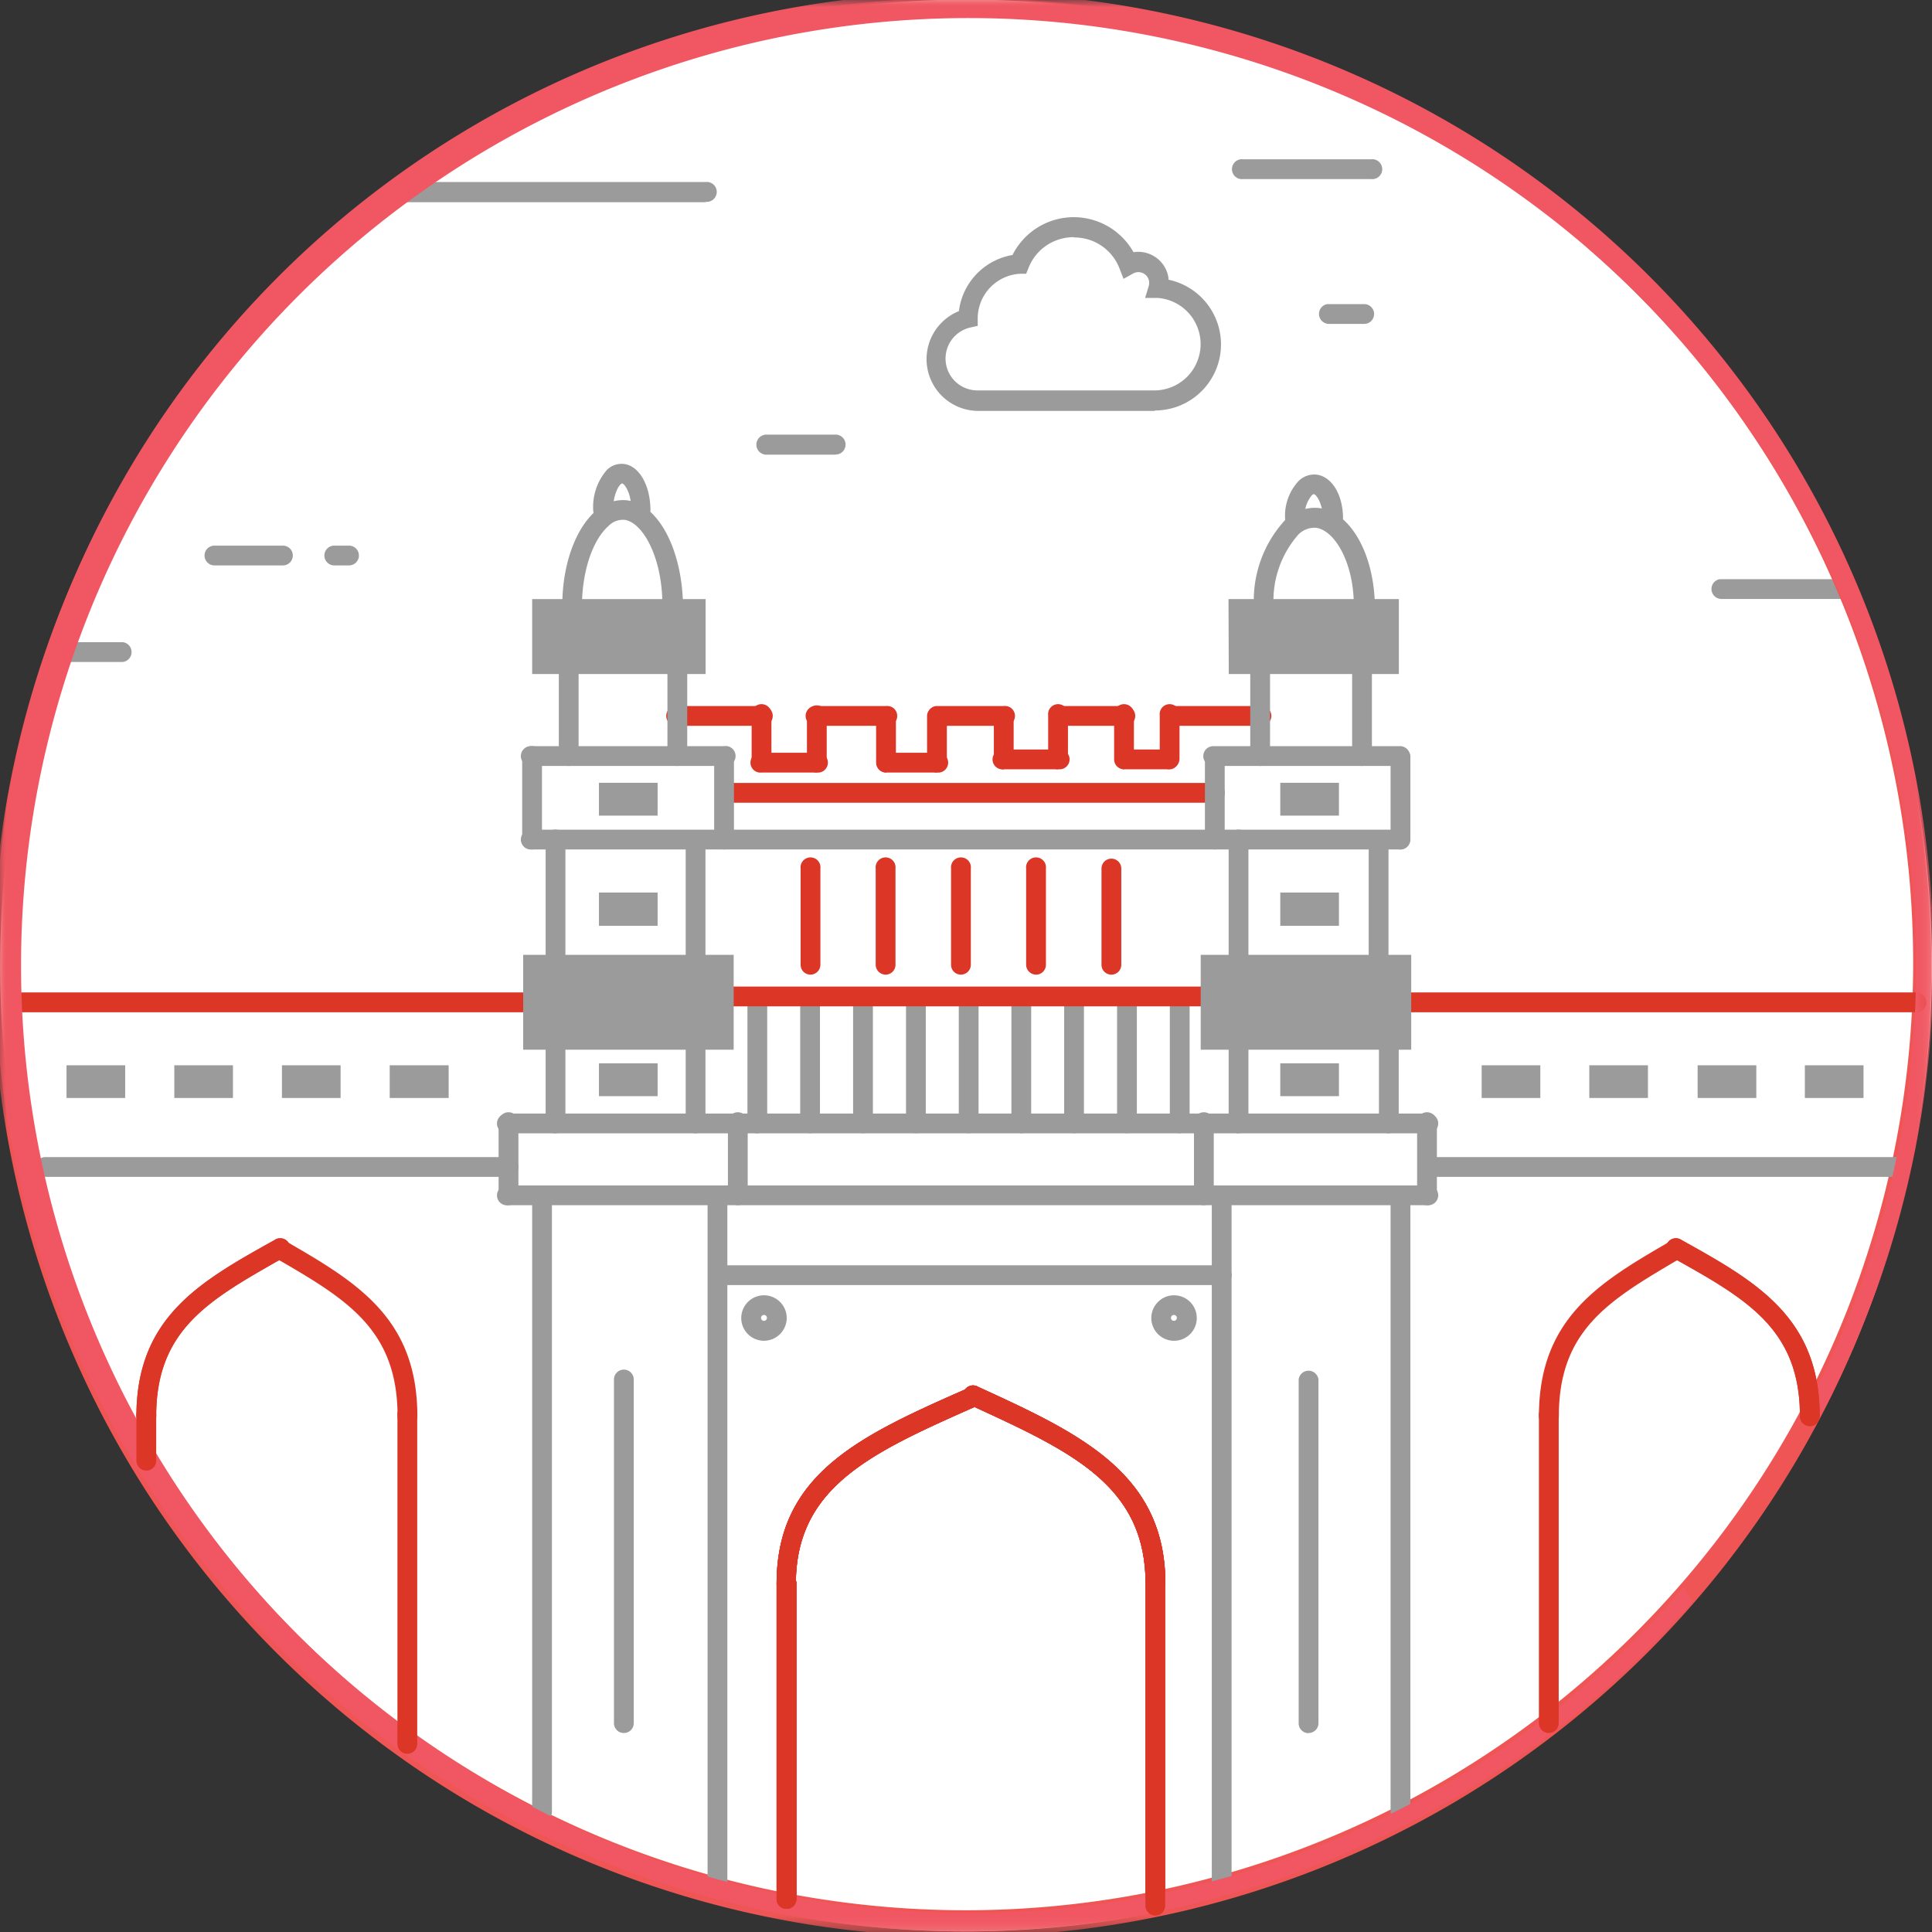<svg id="Layer_1" data-name="Layer 1" xmlns="http://www.w3.org/2000/svg" xmlns:xlink="http://www.w3.org/1999/xlink" viewBox="0 0 137.67 137.67"><rect x="0" y="0" width="137.67" height="137.67" fill="#333333" stroke="none"/><defs><style>.cls-1{fill:#fff;}.cls-2{fill:#9b9b9b;}.cls-3{fill:#dc3627;}.cls-4{mask:url(#mask);}.cls-5{fill:#f05555;}.cls-6{mask:url(#mask-2);}.cls-7{fill:#f05763;}</style><mask id="mask" x="0" y="0" width="137.67" height="137.67" maskUnits="userSpaceOnUse"><g transform="translate(-2.03 -2.03)"><g id="qP"><path id="qO" class="cls-1" d="M139.7,139.7H2V2H139.7Z"/></g></g></mask><mask id="mask-2" x="0" y="0" width="137.67" height="137.67" maskUnits="userSpaceOnUse"><g transform="translate(-2.03 -2.03)"><g id="qR"><path id="qQ" class="cls-1" d="M2,139.7H139.7V2H2Z"/></g></g></mask></defs><title>mumbai</title><path class="cls-1" d="M139.7,70.87A68.83,68.83,0,1,1,70.86,2,68.83,68.83,0,0,1,139.7,70.87Z" transform="translate(-2.03 -2.03)"/><path class="cls-2" d="M56,82.79a.71.71,0,0,1-.71-.7V73.45a.71.71,0,0,1,1.41,0v8.63a.7.7,0,0,1-.7.7h0m3.76,0a.71.71,0,0,1-.71-.7V73.45a.71.71,0,0,1,1.41,0v8.63a.7.7,0,0,1-.7.7h0m3.76,0a.7.7,0,0,1-.7-.7h0V73.45a.7.7,0,0,1,1.41,0h0v8.63a.7.7,0,0,1-.7.7h0m3.76,0a.7.7,0,0,1-.7-.7h0V73.45a.71.71,0,0,1,1.41,0v8.63a.71.71,0,0,1-.71.7m3.76,0a.7.7,0,0,1-.7-.7h0V73.45a.71.71,0,0,1,1.41,0v8.63a.71.71,0,0,1-.71.7m3.76,0a.71.71,0,0,1-.71-.7V73.45a.71.71,0,0,1,1.41,0v8.63a.7.7,0,0,1-.7.7h0m3.76,0a.71.71,0,0,1-.71-.7V73.45a.71.71,0,0,1,1.41,0v8.63a.7.7,0,0,1-.7.7h0m3.76,0a.7.7,0,0,1-.7-.7h0V73.45a.71.71,0,0,1,1.41,0v8.63a.71.71,0,0,1-.71.7m3.76,0a.7.7,0,0,1-.7-.7h0V73.45a.71.71,0,0,1,1.41,0v8.63a.71.71,0,0,1-.71.7" transform="translate(-2.03 -2.03)"/><path class="cls-3" d="M91.82,53.75H85.37a.71.71,0,0,1,0-1.41h6.46a.71.71,0,1,1,0,1.41" transform="translate(-2.03 -2.03)"/><path class="cls-2" d="M52.31,16.44H31A.71.71,0,0,1,30.9,15H52.31a.71.71,0,1,1,0,1.41m47.43-1.62H90.61a.71.71,0,1,1,0-1.41h9.12a.71.71,0,1,1,0,1.41m33.4,29.92h-8.46a.71.71,0,0,1-.09-1.41h8.55a.71.71,0,0,1,.09,1.41h-.09M10.75,49.2H7a.71.71,0,0,1,0-1.41h3.78a.71.71,0,0,1,0,1.41M61.57,34.43H56.69A.71.71,0,1,1,56.6,33h5a.71.71,0,0,1,.09,1.41h-.09M22.19,42.32H17.31a.7.7,0,0,1,0-1.41h4.88a.7.7,0,1,1,0,1.41h0m4.71,0H25.85a.7.7,0,0,1,0-1.41h1.05a.7.7,0,1,1,0,1.41h0M99.24,25.11H96.73a.71.71,0,0,1-.12-1.41h2.63a.7.7,0,1,1,0,1.41h0M78.55,18.93a3.45,3.45,0,0,0-3.23,2.19l-.17.42-.45,0a3.19,3.19,0,0,0-3,3.15v.56l-.54.12a2.27,2.27,0,0,0,.51,4.48H84.35a3.3,3.3,0,0,0,.18-6.59l-.9,0,.26-.86a.77.77,0,0,0-1.1-.89l-.7.39-.29-.75a3.45,3.45,0,0,0-3.23-2.2m5.8,12.36H71.7a3.69,3.69,0,0,1-1.34-7.11,4.63,4.63,0,0,1,3.82-4,4.88,4.88,0,0,1,8.62-.2,2.18,2.18,0,0,1,2.49,1.81q0,.08,0,.15a4.71,4.71,0,0,1-1,9.32" transform="translate(-2.03 -2.03)"/><g class="cls-4"><path class="cls-5" d="M116.12,19a2.79,2.79,0,0,1-1,.66,67.52,67.52,0,1,1-12.07-8.37,3.23,3.23,0,0,1,.57-1,69.08,69.08,0,1,0,12.46,8.69" transform="translate(-2.03 -2.03)"/></g><path class="cls-2" d="M89.09,136.78a.71.71,0,0,1-.71-.71V87.4a.71.71,0,1,1,1.41,0v48.67a.7.7,0,0,1-.7.71h0m12.73-5a.7.7,0,0,1-.7-.7h0V87.2a.71.71,0,0,1,1.41,0v43.87a.7.7,0,0,1-.7.7h0" transform="translate(-2.03 -2.03)"/><path class="cls-2" d="M103.72,87.91H38.27a.71.71,0,1,1-.09-1.41h65.54a.71.71,0,1,1,0,1.41m0-5.12H38.27a.71.71,0,1,1-.09-1.41h65.54a.71.71,0,1,1,0,1.41m-8.45,42.74a.7.7,0,0,1-.7-.7h0V100.33a.71.71,0,0,1,1.41,0v24.49a.7.7,0,0,1-.7.7h0" transform="translate(-2.03 -2.03)"/><path class="cls-3" d="M88.25,73.74H53.58a.7.7,0,1,1,0-1.41H88.25a.7.7,0,0,1,0,1.41h0M40,74.16H3.51a.71.71,0,0,1,0-1.41H40a.71.71,0,1,1,0,1.41" transform="translate(-2.03 -2.03)"/><path class="cls-2" d="M38.27,85.89h-33a.7.7,0,1,1,0-1.41h33a.7.7,0,1,1,0,1.41h0m99.13,0H103.8a.7.7,0,0,1,0-1.41H137.4a.7.7,0,0,1,0,1.41h0M101,82.79a.71.71,0,0,1-.71-.7V76.13a.71.71,0,1,1,1.41,0v5.95a.7.7,0,0,1-.7.7h0" transform="translate(-2.03 -2.03)"/><path class="cls-3" d="M138.62,74.16H102a.71.71,0,0,1,0-1.41h36.61a.71.71,0,0,1,.09,1.41h-.09" transform="translate(-2.03 -2.03)"/><path class="cls-2" d="M101.82,62.56H39.94a.71.71,0,1,1,0-1.41h61.88a.71.71,0,0,1,.09,1.41h-.09" transform="translate(-2.03 -2.03)"/><path class="cls-3" d="M88.47,59.23H53.62a.71.71,0,0,1,0-1.41H88.47a.71.71,0,1,1,.09,1.41h-.09" transform="translate(-2.03 -2.03)"/><path class="cls-2" d="M99.08,56.61a.71.71,0,0,1-.7-.71V49.36a.71.71,0,0,1,1.41,0V55.9a.71.71,0,0,1-.71.71m-7.26,0a.7.7,0,0,1-.7-.7h0V49.36a.7.7,0,0,1,1.41,0V55.9a.7.7,0,0,1-.7.71h0" transform="translate(-2.03 -2.03)"/><g class="cls-6"><path class="cls-2" d="M91,48.65h9.3V46.13H91Zm-1.41,1.41h12.12V44.72H89.57Z" transform="translate(-2.03 -2.03)"/></g><g class="cls-6"><path class="cls-2" d="M93.26,60.15h4.18V57.81H93.26Z" transform="translate(-2.03 -2.03)"/></g><g class="cls-6"><path class="cls-2" d="M93.26,68h4.18V65.63H93.26Z" transform="translate(-2.03 -2.03)"/></g><g class="cls-6"><path class="cls-2" d="M93.26,80.14h4.18V77.8H93.26Z" transform="translate(-2.03 -2.03)"/></g><g class="cls-6"><path class="cls-3" d="M56.3,53.75h-6a.71.71,0,1,1,0-1.41h6a.71.71,0,1,1,0,1.41" transform="translate(-2.03 -2.03)"/></g><g class="cls-6"><path class="cls-3" d="M65.17,53.75H60.23a.71.71,0,1,1,0-1.41h4.94a.71.71,0,1,1,0,1.41" transform="translate(-2.03 -2.03)"/></g><g class="cls-6"><path class="cls-3" d="M73.56,53.75H68.8a.71.71,0,0,1-.09-1.41h4.85a.71.71,0,1,1,0,1.41" transform="translate(-2.03 -2.03)"/></g><g class="cls-6"><path class="cls-3" d="M82.13,53.75h-4.7a.71.71,0,0,1,0-1.41h4.7a.71.71,0,1,1,0,1.41h0" transform="translate(-2.03 -2.03)"/></g><g class="cls-6"><path class="cls-3" d="M85.37,56.85a.7.7,0,0,1-.7-.7h0V53a.71.71,0,1,1,1.41,0v3.09a.71.71,0,0,1-.71.7" transform="translate(-2.03 -2.03)"/></g><g class="cls-6"><path class="cls-3" d="M82.13,56.85a.71.71,0,0,1-.71-.7V53a.71.71,0,1,1,1.41,0v3.09a.7.7,0,0,1-.7.7h0" transform="translate(-2.03 -2.03)"/></g><g class="cls-6"><path class="cls-3" d="M85.37,56.85H82.12a.71.71,0,0,1,0-1.41h3.24a.71.71,0,0,1,.09,1.41h-.09" transform="translate(-2.03 -2.03)"/></g><g class="cls-6"><path class="cls-3" d="M77.42,56.85a.7.7,0,0,1-.7-.7h0V53a.71.71,0,1,1,1.41,0v3.09a.71.71,0,0,1-.71.7" transform="translate(-2.03 -2.03)"/></g><g class="cls-6"><path class="cls-3" d="M73.56,56.85a.71.71,0,0,1-.71-.7V53a.71.71,0,0,1,1.41,0v3.09a.7.7,0,0,1-.7.7h0" transform="translate(-2.03 -2.03)"/></g><g class="cls-6"><path class="cls-3" d="M77.42,56.85H73.55a.71.71,0,1,1,0-1.41h3.87a.71.71,0,1,1,.09,1.41h-.09" transform="translate(-2.03 -2.03)"/></g><g class="cls-6"><path class="cls-3" d="M68.8,57.08a.71.71,0,0,1-.71-.71V53a.71.71,0,0,1,1.41,0v3.33a.7.7,0,0,1-.7.71h0" transform="translate(-2.03 -2.03)"/></g><g class="cls-6"><path class="cls-3" d="M65.17,57.08a.71.71,0,0,1-.71-.71V53a.71.71,0,0,1,1.41,0v3.33a.71.71,0,0,1-.7.71" transform="translate(-2.03 -2.03)"/></g><g class="cls-6"><path class="cls-3" d="M68.8,57.08H65.17a.71.71,0,0,1-.09-1.41H68.8a.71.71,0,1,1,0,1.41" transform="translate(-2.03 -2.03)"/></g><g class="cls-6"><path class="cls-3" d="M60.23,57.08a.7.7,0,0,1-.7-.7h0V53a.7.7,0,0,1,1.41,0h0v3.33a.7.7,0,0,1-.7.71h0" transform="translate(-2.03 -2.03)"/></g><g class="cls-6"><path class="cls-3" d="M56.3,56.85a.71.71,0,0,1-.71-.7V53A.71.71,0,1,1,57,53v3.09a.7.7,0,0,1-.7.7h0" transform="translate(-2.03 -2.03)"/></g><g class="cls-6"><path class="cls-3" d="M60.23,57.08H56.3a.71.71,0,1,1,0-1.41h3.93a.71.71,0,1,1,0,1.41" transform="translate(-2.03 -2.03)"/></g><g class="cls-6"><path class="cls-2" d="M101.82,56.61H88.6a.71.71,0,1,1-.09-1.41h13.31a.71.71,0,0,1,.09,1.41h-.09" transform="translate(-2.03 -2.03)"/></g><g class="cls-6"><path class="cls-2" d="M101.82,62.56a.7.7,0,0,1-.7-.7h0V55.9a.71.71,0,0,1,1.41,0v5.95a.71.71,0,0,1-.71.71" transform="translate(-2.03 -2.03)"/></g><g class="cls-6"><path class="cls-2" d="M88.6,62.56a.71.71,0,0,1-.71-.71V55.9a.71.71,0,0,1,1.41,0v5.95a.71.71,0,0,1-.7.71" transform="translate(-2.03 -2.03)"/></g><g class="cls-6"><path class="cls-2" d="M90.28,71.48a.7.7,0,0,1-.7-.7h0V61.85a.7.7,0,0,1,1.41,0v8.93a.7.7,0,0,1-.7.7h0" transform="translate(-2.03 -2.03)"/></g><g class="cls-6"><path class="cls-2" d="M89,75.42h12.15V71.48H89Zm-1.41,1.41h15V70.07h-15Z" transform="translate(-2.03 -2.03)"/></g><g class="cls-6"><path class="cls-2" d="M90.28,82.79a.7.7,0,0,1-.7-.7h0V76.13a.7.7,0,0,1,1.41,0v5.95a.7.7,0,0,1-.7.7h0" transform="translate(-2.03 -2.03)"/></g><g class="cls-6"><path class="cls-2" d="M54.61,87.91a.71.71,0,0,1-.71-.71V82.08a.71.71,0,1,1,1.41,0V87.2a.7.7,0,0,1-.7.71h0" transform="translate(-2.03 -2.03)"/></g><g class="cls-6"><path class="cls-2" d="M87.81,87.91a.7.7,0,0,1-.7-.7h0V82.08a.71.71,0,1,1,1.41,0V87.2a.71.71,0,0,1-.71.71" transform="translate(-2.03 -2.03)"/></g><g class="cls-6"><path class="cls-2" d="M40.65,131.85a.7.7,0,0,1-.7-.7h0V87.67a.71.71,0,1,1,1.41,0v43.48a.71.71,0,0,1-.71.7" transform="translate(-2.03 -2.03)"/></g><g class="cls-6"><path class="cls-2" d="M53.15,136.78a.71.71,0,0,1-.7-.71V87.67a.71.71,0,0,1,1.41,0v48.4a.71.71,0,0,1-.71.71" transform="translate(-2.03 -2.03)"/></g><g class="cls-6"><path class="cls-2" d="M46.48,125.52a.7.7,0,0,1-.7-.7h0V100.33a.7.7,0,1,1,1.41,0v24.49a.7.7,0,0,1-.7.7h0" transform="translate(-2.03 -2.03)"/></g><g class="cls-6"><path class="cls-2" d="M51.6,71.48a.71.71,0,0,1-.71-.7V61.85a.71.71,0,0,1,1.41,0v8.93a.7.7,0,0,1-.7.7h0" transform="translate(-2.03 -2.03)"/></g><g class="cls-6"><path class="cls-2" d="M41.61,71.48a.7.7,0,0,1-.7-.7h0V61.85a.7.7,0,1,1,1.41,0v8.93a.7.7,0,0,1-.7.7h0" transform="translate(-2.03 -2.03)"/></g><g class="cls-6"><path class="cls-2" d="M51.6,82.79a.71.71,0,0,1-.71-.7V76.13a.71.71,0,1,1,1.41,0v5.95a.7.7,0,0,1-.7.7h0" transform="translate(-2.03 -2.03)"/></g><g class="cls-6"><path class="cls-2" d="M42.56,56.61a.71.71,0,0,1-.71-.71V49.36a.71.71,0,0,1,1.41,0V55.9a.7.7,0,0,1-.7.71h0" transform="translate(-2.03 -2.03)"/></g><g class="cls-6"><path class="cls-2" d="M41.36,48.65H50.9V46.13H41.36Zm-1.41,1.41H52.31V44.72H39.95Z" transform="translate(-2.03 -2.03)"/></g><g class="cls-6"><path class="cls-2" d="M44.71,60.15h4.18V57.81H44.71Z" transform="translate(-2.03 -2.03)"/></g><g class="cls-6"><path class="cls-2" d="M44.71,68h4.18V65.63H44.71Z" transform="translate(-2.03 -2.03)"/></g><g class="cls-6"><path class="cls-2" d="M6.77,80.27h4.18V77.94H6.77Z" transform="translate(-2.03 -2.03)"/></g><g class="cls-6"><path class="cls-2" d="M14.45,80.27h4.18V77.94H14.45Z" transform="translate(-2.03 -2.03)"/></g><g class="cls-6"><path class="cls-2" d="M22.12,80.27H26.3V77.94H22.12Z" transform="translate(-2.03 -2.03)"/></g><g class="cls-6"><path class="cls-2" d="M29.8,80.27H34V77.94H29.8Z" transform="translate(-2.03 -2.03)"/></g><g class="cls-6"><path class="cls-2" d="M107.61,80.27h4.18V77.94h-4.18Z" transform="translate(-2.03 -2.03)"/></g><g class="cls-6"><path class="cls-2" d="M115.28,80.27h4.18V77.94h-4.18Z" transform="translate(-2.03 -2.03)"/></g><g class="cls-6"><path class="cls-2" d="M123,80.27h4.18V77.94H123Z" transform="translate(-2.03 -2.03)"/></g><g class="cls-6"><path class="cls-2" d="M130.64,80.27h4.18V77.94h-4.18Z" transform="translate(-2.03 -2.03)"/></g><g class="cls-6"><path class="cls-2" d="M44.71,80.14h4.18V77.8H44.71Z" transform="translate(-2.03 -2.03)"/></g><g class="cls-6"><path class="cls-2" d="M39.94,62.56a.7.7,0,0,1-.7-.7h0V55.9a.7.7,0,1,1,1.41,0v5.95a.7.7,0,0,1-.7.71h0" transform="translate(-2.03 -2.03)"/></g><g class="cls-6"><path class="cls-2" d="M53.62,62.56a.7.7,0,0,1-.7-.7h0V55.9a.71.71,0,0,1,1.41,0v5.95a.71.71,0,0,1-.71.71" transform="translate(-2.03 -2.03)"/></g><g class="cls-6"><path class="cls-2" d="M53.62,56.61H39.94a.71.71,0,1,1,0-1.41H53.62a.71.71,0,1,1,.09,1.41h-.09" transform="translate(-2.03 -2.03)"/></g><g class="cls-6"><path class="cls-2" d="M41.61,82.79a.7.7,0,0,1-.7-.7h0V76.13a.7.7,0,1,1,1.41,0v5.95a.7.7,0,0,1-.7.7h0" transform="translate(-2.03 -2.03)"/></g><g class="cls-6"><path class="cls-2" d="M40.72,75.42H52.87V71.48H40.72Zm-1.41,1.41h15V70.07h-15Z" transform="translate(-2.03 -2.03)"/></g><g class="cls-6"><path class="cls-2" d="M49.93,45.84a.7.7,0,0,1-.7-.7h0c0-3.43-1.42-5.91-2.71-6.07a1.45,1.45,0,0,0-1.13.44c-1.13,1-1.87,3.2-1.89,5.63a.7.7,0,0,1-.7.7h0a.7.7,0,0,1-.7-.7h0c0-2.86.93-5.42,2.36-6.68a2.83,2.83,0,0,1,2.24-.78c2.23.27,3.93,3.48,4,7.46a.7.7,0,0,1-.7.71h0Z" transform="translate(-2.03 -2.03)"/></g><g class="cls-6"><path class="cls-2" d="M47.72,39.06a.7.7,0,0,1-.7-.7c0-1.22-.5-1.86-.65-1.88s-.65.66-.66,1.89a.72.72,0,0,1-.71.7.71.71,0,0,1-.7-.71,4,4,0,0,1,1-2.87,1.5,1.5,0,0,1,1.19-.4c1.08.13,1.88,1.51,1.89,3.28a.7.7,0,0,1-.7.71h0Z" transform="translate(-2.03 -2.03)"/></g><g class="cls-6"><path class="cls-2" d="M99.21,45.89a.71.71,0,0,1-.71-.7c0-3.14-1.41-5.4-2.7-5.55a1.61,1.61,0,0,0-1.25.48,7.14,7.14,0,0,0-1.77,5.07.7.7,0,0,1-.7.7h0a.71.71,0,0,1-.7-.71,8.45,8.45,0,0,1,2.25-6.12A3,3,0,0,1,96,38.23c2.24.25,3.94,3.24,4,6.94a.7.7,0,0,1-.7.71h0Z" transform="translate(-2.03 -2.03)"/></g><g class="cls-6"><path class="cls-2" d="M97,39.63a.71.71,0,0,1-.71-.7c0-1-.46-1.67-.64-1.69a.26.26,0,0,0-.14.08A2.28,2.28,0,0,0,95,38.93a.71.71,0,0,1-.7.7h0a.71.71,0,0,1-.7-.71,3.62,3.62,0,0,1,1-2.65,1.59,1.59,0,0,1,1.23-.42c1.09.12,1.89,1.42,1.9,3.08a.71.71,0,0,1-.7.71Z" transform="translate(-2.03 -2.03)"/></g><g class="cls-6"><path class="cls-2" d="M50.29,56.61a.7.7,0,0,1-.7-.7h0V49.36a.7.7,0,1,1,1.41,0h0V55.9a.7.7,0,0,1-.7.71h0" transform="translate(-2.03 -2.03)"/></g><g class="cls-6"><path class="cls-2" d="M100.27,71.48a.71.71,0,0,1-.71-.7V61.85a.71.71,0,0,1,1.41,0v8.93a.7.7,0,0,1-.7.7h0" transform="translate(-2.03 -2.03)"/></g><g class="cls-6"><path class="cls-3" d="M59.78,71.48a.7.7,0,0,1-.7-.7h0V63.92a.71.71,0,1,1,1.41,0v6.86a.71.71,0,0,1-.71.7" transform="translate(-2.03 -2.03)"/></g><g class="cls-6"><path class="cls-3" d="M65.14,71.48a.71.71,0,0,1-.71-.7V63.92a.71.71,0,1,1,1.41,0v6.86a.7.7,0,0,1-.7.7h0" transform="translate(-2.03 -2.03)"/></g><g class="cls-6"><path class="cls-3" d="M70.5,71.48a.7.7,0,0,1-.7-.7h0V63.92a.71.71,0,1,1,1.41,0v6.86a.71.71,0,0,1-.71.7" transform="translate(-2.03 -2.03)"/></g><g class="cls-6"><path class="cls-3" d="M75.86,71.48a.71.71,0,0,1-.71-.7V63.92a.71.71,0,1,1,1.41,0v6.86a.7.7,0,0,1-.7.7h0" transform="translate(-2.03 -2.03)"/></g><g class="cls-6"><path class="cls-3" d="M81.22,71.48a.7.7,0,0,1-.7-.7h0V63.92a.7.7,0,1,1,1.41,0h0v6.86a.7.7,0,0,1-.7.7h0" transform="translate(-2.03 -2.03)"/></g><g class="cls-6"><path class="cls-2" d="M38.27,87.91a.71.71,0,0,1-.71-.71V82.08a.71.71,0,1,1,1.41,0V87.2a.7.7,0,0,1-.7.71h0" transform="translate(-2.03 -2.03)"/></g><g class="cls-6"><path class="cls-2" d="M103.72,87.91a.71.71,0,0,1-.71-.71V82.08a.71.71,0,1,1,1.41,0V87.2a.7.7,0,0,1-.7.71h0" transform="translate(-2.03 -2.03)"/></g><g class="cls-6"><path class="cls-3" d="M58.07,138.05a.7.7,0,0,1-.7-.7h0V114.87a.7.7,0,1,1,1.41,0v22.47a.7.7,0,0,1-.7.71h0" transform="translate(-2.03 -2.03)"/></g><g class="cls-6"><path class="cls-3" d="M84.35,138.52a.7.7,0,0,1-.7-.7h0V114.87a.7.7,0,1,1,1.41,0v22.94a.7.7,0,0,1-.7.71h0" transform="translate(-2.03 -2.03)"/></g><g class="cls-6"><path class="cls-2" d="M89.09,93.6H53.3a.7.7,0,1,1,0-1.41H89.09a.7.7,0,0,1,0,1.41" transform="translate(-2.03 -2.03)"/></g><g class="cls-6"><path class="cls-2" d="M56.47,95.73a.21.21,0,0,0,0,.42h0a.21.21,0,0,0,0-.42m0,1.84a1.62,1.62,0,1,1,1.62-1.62,1.63,1.63,0,0,1-1.62,1.62" transform="translate(-2.03 -2.03)"/></g><g class="cls-6"><path class="cls-2" d="M85.68,95.73a.21.21,0,1,0,.21.21.21.21,0,0,0-.21-.21m0,1.84a1.62,1.62,0,1,1,1.63-1.62,1.62,1.62,0,0,1-1.63,1.62" transform="translate(-2.03 -2.03)"/></g><g class="cls-6"><path class="cls-7" d="M122.68,116.12a2.79,2.79,0,0,1-.66-1,67.52,67.52,0,1,1,8.37-12.07,3.23,3.23,0,0,1,1,.57,69.08,69.08,0,1,0-8.69,12.46" transform="translate(-2.03 -2.03)"/></g><g class="cls-6"><path class="cls-3" d="M58.07,115.58a.7.7,0,0,1-.7-.7h0c0-7.91,6.09-10.61,13.8-14a.71.71,0,0,1,.57,1.29c-7.52,3.33-13,5.74-13,12.73a.7.7,0,0,1-.7.7h0" transform="translate(-2.03 -2.03)"/></g><g class="cls-6"><path class="cls-3" d="M84.36,115.58a.7.7,0,0,1-.7-.7h0c0-7-5.25-9.41-12.51-12.74a.71.71,0,1,1,.59-1.28c7.15,3.28,13.33,6.11,13.33,14a.71.71,0,0,1-.71.7" transform="translate(-2.03 -2.03)"/></g><g class="cls-6"><path class="cls-3" d="M58.07,138.05a.7.7,0,0,1-.7-.7h0V114.87a.7.7,0,1,1,1.41,0v22.47a.7.7,0,0,1-.7.71h0" transform="translate(-2.03 -2.03)"/></g><g class="cls-6"><path class="cls-3" d="M84.35,138.52a.7.7,0,0,1-.7-.7h0V114.87a.7.7,0,1,1,1.41,0v22.94a.7.7,0,0,1-.7.71h0" transform="translate(-2.03 -2.03)"/></g><g class="cls-6"><path class="cls-3" d="M58.07,115.58a.7.7,0,0,1-.7-.7h0c0-7.91,6.09-10.61,13.8-14a.71.71,0,0,1,.57,1.29c-7.52,3.33-13,5.74-13,12.73a.7.7,0,0,1-.7.7h0" transform="translate(-2.03 -2.03)"/></g><g class="cls-6"><path class="cls-3" d="M84.36,115.58a.7.7,0,0,1-.7-.7h0c0-7-5.25-9.41-12.51-12.74a.71.71,0,1,1,.59-1.28c7.15,3.28,13.33,6.11,13.33,14a.71.71,0,0,1-.71.7" transform="translate(-2.03 -2.03)"/></g><g class="cls-6"><path class="cls-3" d="M58.07,138.05a.7.7,0,0,1-.7-.7h0V114.87a.7.7,0,1,1,1.41,0v22.47a.7.7,0,0,1-.7.71h0" transform="translate(-2.03 -2.03)"/></g><g class="cls-6"><path class="cls-3" d="M58.07,115.58a.7.7,0,0,1-.7-.7h0c0-7.91,6.09-10.61,13.8-14a.71.71,0,0,1,.57,1.29c-7.52,3.33-13,5.74-13,12.73a.7.7,0,0,1-.7.7h0" transform="translate(-2.03 -2.03)"/></g><g class="cls-6"><path class="cls-3" d="M84.36,115.58a.7.7,0,0,1-.7-.7h0c0-7-5.25-9.41-12.51-12.74a.71.71,0,1,1,.59-1.28c7.15,3.28,13.33,6.11,13.33,14a.71.71,0,0,1-.71.7" transform="translate(-2.03 -2.03)"/></g><g class="cls-6"><path class="cls-3" d="M58.07,138.05a.7.7,0,0,1-.7-.7h0V114.87a.7.7,0,1,1,1.41,0v22.47a.7.7,0,0,1-.7.71h0" transform="translate(-2.03 -2.03)"/></g><g class="cls-6"><path class="cls-3" d="M58.07,115.58a.7.7,0,0,1-.7-.7h0c0-7.91,6.09-10.61,13.8-14a.71.71,0,0,1,.57,1.29c-7.52,3.33-13,5.74-13,12.73a.7.7,0,0,1-.7.7h0" transform="translate(-2.03 -2.03)"/></g><g class="cls-6"><path class="cls-3" d="M84.36,115.58a.7.7,0,0,1-.7-.7h0c0-7-5.25-9.41-12.51-12.74a.71.71,0,1,1,.59-1.28c7.15,3.28,13.33,6.11,13.33,14a.71.71,0,0,1-.71.7" transform="translate(-2.03 -2.03)"/></g><g class="cls-6"><path class="cls-3" d="M12.46,106.82a.7.7,0,0,1-.71-.7h0v-3.17a.71.71,0,1,1,1.41,0h0v3.17a.7.7,0,0,1-.7.7h0" transform="translate(-2.03 -2.03)"/></g><g class="cls-6"><path class="cls-3" d="M31.05,127a.7.7,0,0,1-.7-.7h0v-23.4a.71.71,0,1,1,1.41,0v23.4a.71.71,0,0,1-.71.7" transform="translate(-2.03 -2.03)"/></g><g class="cls-6"><path class="cls-3" d="M12.46,103.65a.7.7,0,0,1-.71-.7h0c0-7.07,4.56-9.61,9.83-12.55a.71.71,0,1,1,.69,1.23h0c-5.29,3-9.11,5.09-9.11,11.32a.7.7,0,0,1-.7.7h0" transform="translate(-2.03 -2.03)"/></g><g class="cls-6"><path class="cls-3" d="M31.06,103.65a.7.7,0,0,1-.7-.7h0c0-6.24-3.69-8.38-8.79-11.33a.71.71,0,0,1,.7-1.22c5.1,2.95,9.5,5.49,9.5,12.55a.7.7,0,0,1-.7.7h0" transform="translate(-2.03 -2.03)"/></g><g class="cls-6"><path class="cls-3" d="M12.46,103.65a.7.7,0,0,1-.71-.7h0c0-7.07,4.56-9.61,9.83-12.55a.71.71,0,1,1,.69,1.23h0c-5.29,3-9.11,5.09-9.11,11.32a.7.7,0,0,1-.7.7h0" transform="translate(-2.03 -2.03)"/></g><g class="cls-6"><path class="cls-3" d="M112.39,125.52a.7.7,0,0,1-.7-.7h0V102.94a.71.71,0,1,1,1.41,0v21.88a.7.7,0,0,1-.7.7h0" transform="translate(-2.03 -2.03)"/></g><g class="cls-6"><path class="cls-3" d="M131,103.65a.7.7,0,0,1-.71-.7h0c0-6.24-3.82-8.37-9.11-11.32a.71.71,0,1,1,.69-1.23h0c5.28,2.94,9.83,5.49,9.83,12.55a.7.7,0,0,1-.7.7h0" transform="translate(-2.03 -2.03)"/></g><g class="cls-6"><path class="cls-3" d="M112.39,103.65a.7.7,0,0,1-.7-.7h0c0-7.06,4.4-9.6,9.5-12.55a.71.71,0,0,1,.71,1.22c-5.1,3-8.79,5.08-8.79,11.33a.7.7,0,0,1-.7.7h0" transform="translate(-2.03 -2.03)"/></g><g class="cls-6"><path class="cls-3" d="M131,103.65a.7.7,0,0,1-.71-.7h0c0-6.24-3.82-8.37-9.11-11.32a.71.71,0,1,1,.69-1.23h0c5.28,2.94,9.83,5.49,9.83,12.55a.7.7,0,0,1-.7.7h0" transform="translate(-2.03 -2.03)"/></g></svg>